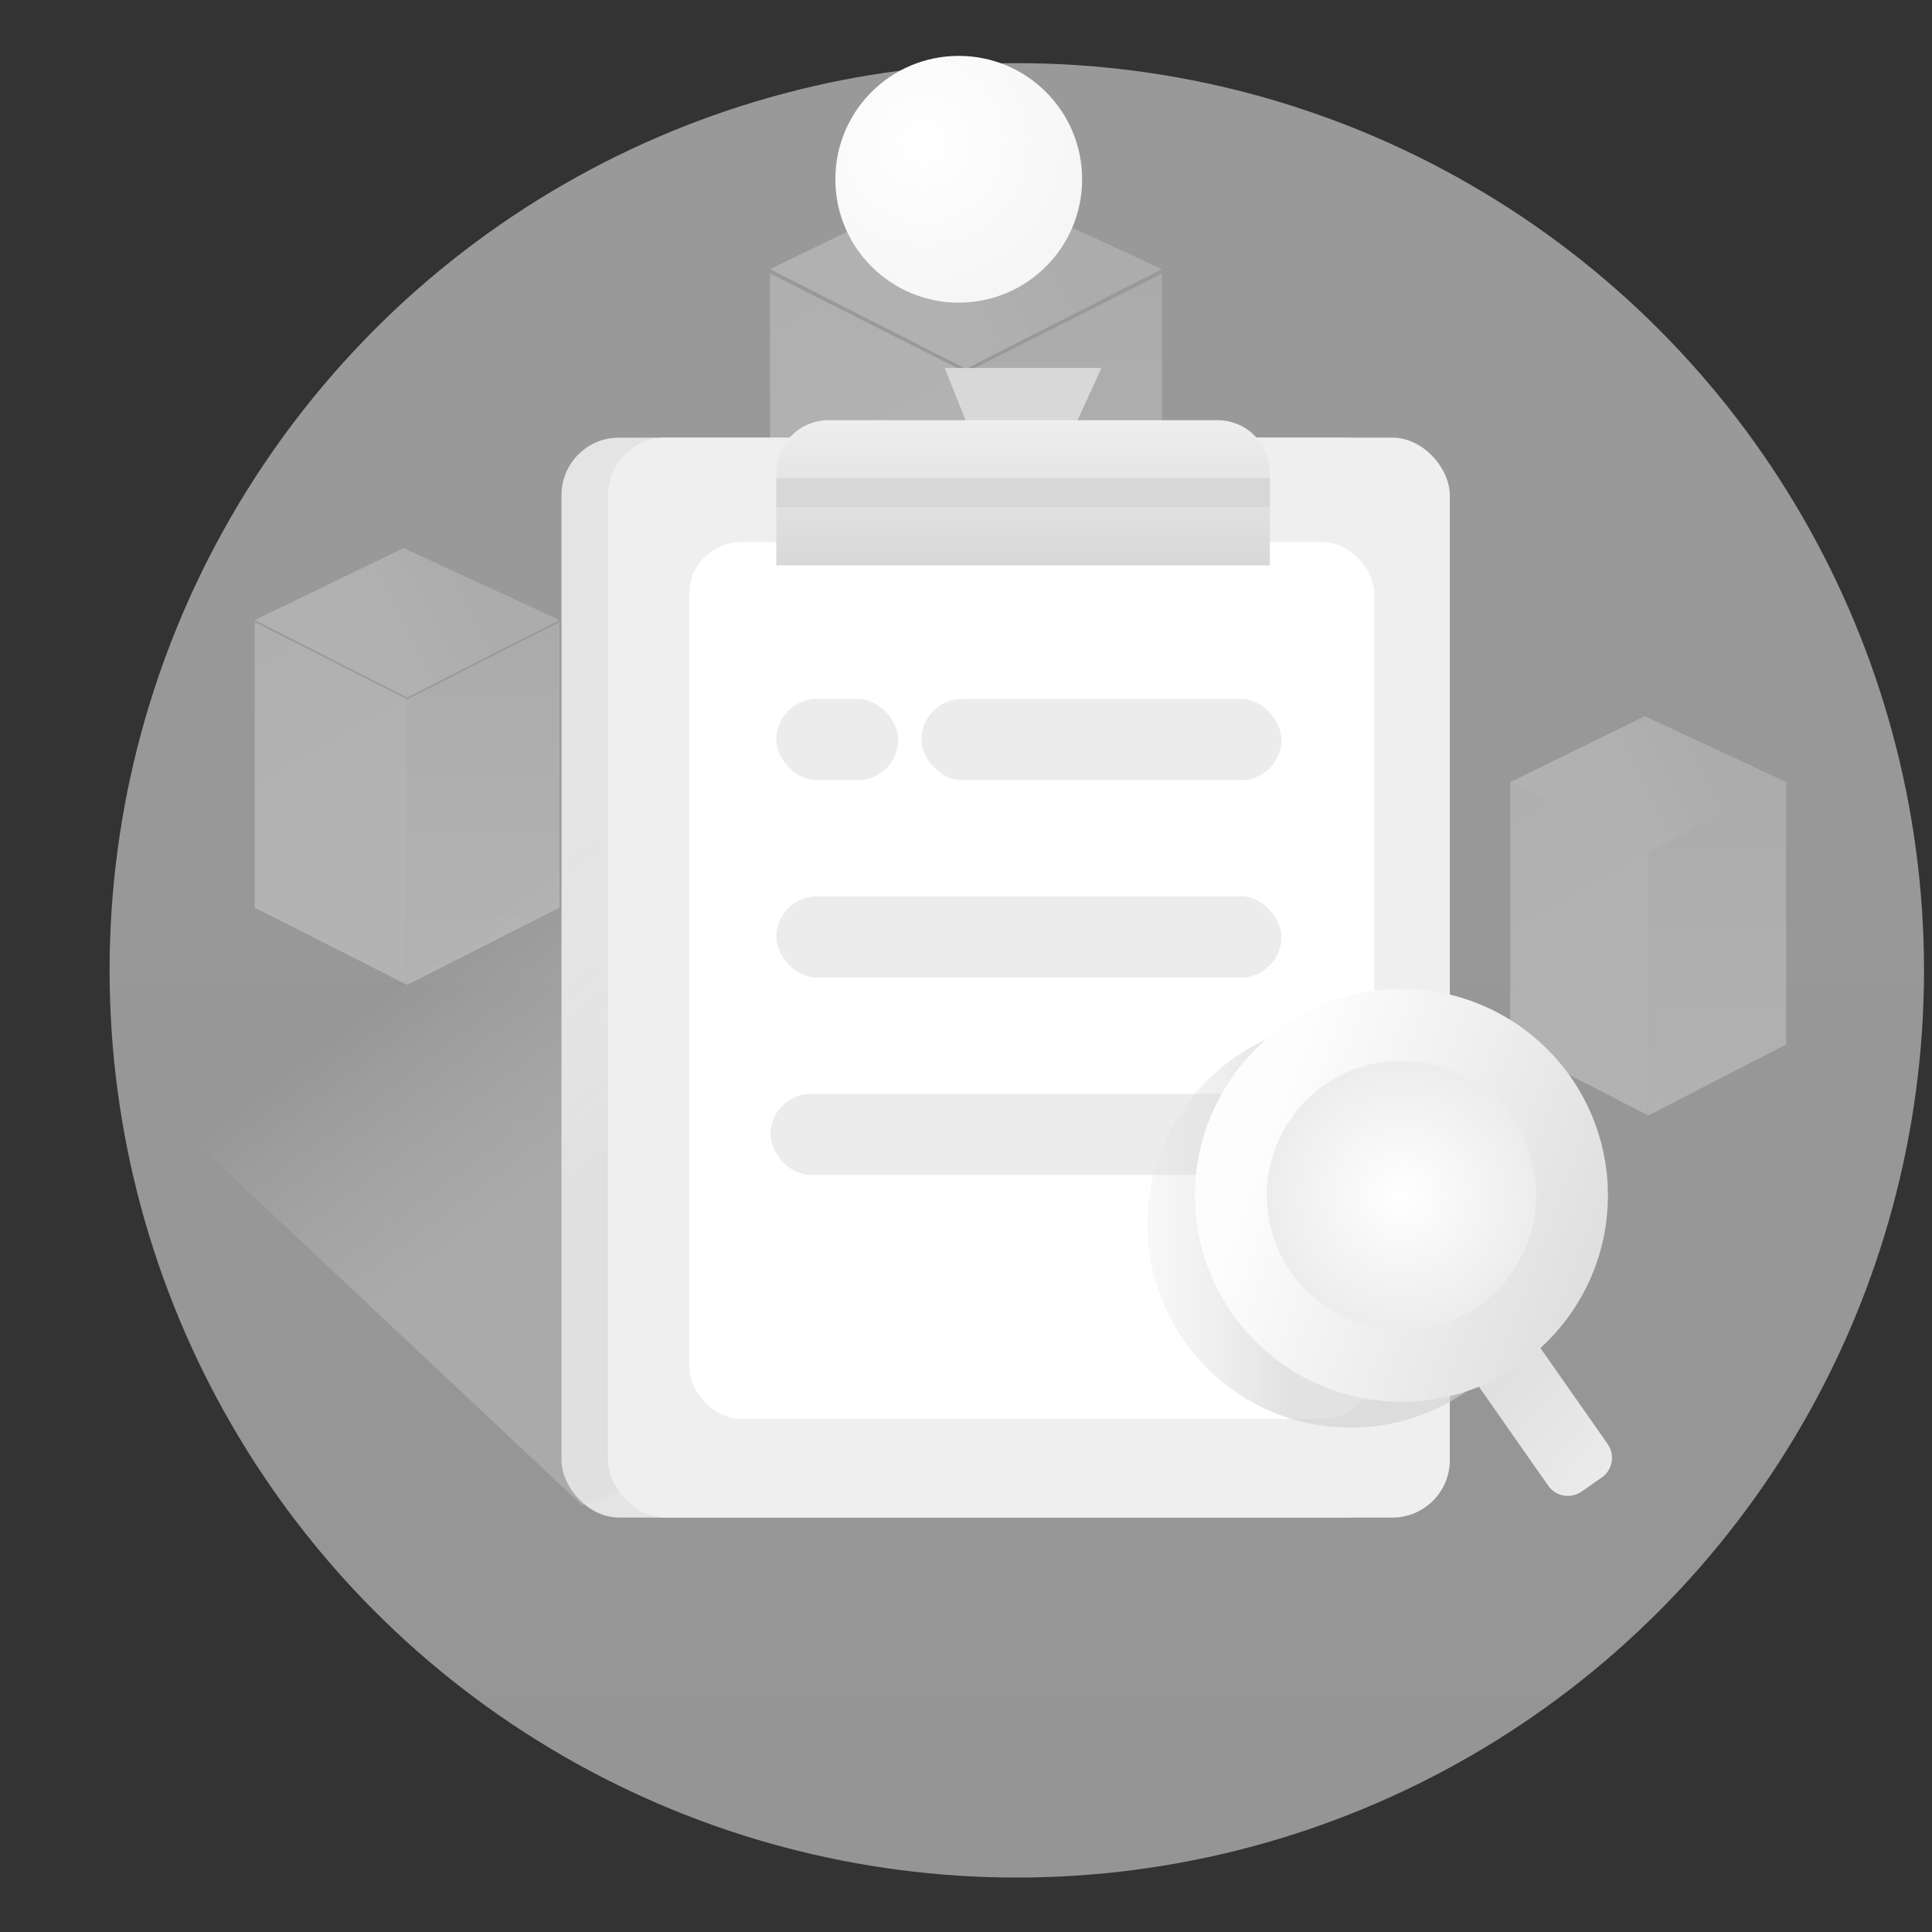 <?xml version="1.0" encoding="UTF-8"?>
<svg width="242px" height="242px" viewBox="0 0 242 242" version="1.1" xmlns="http://www.w3.org/2000/svg" xmlns:xlink="http://www.w3.org/1999/xlink">
    <rect x="0" y="0" width="242" height="242" fill="#333333" stroke="none"/>
    <!-- Generator: Sketch 63.1 (92452) - https://sketch.com -->
    <title>缺省1</title>
    <desc>Created with Sketch.</desc>
    <defs>
        <linearGradient x1="50%" y1="30.865%" x2="50%" y2="100%" id="linearGradient-1">
            <stop stop-color="#FFFFFF" offset="0%"></stop>
            <stop stop-color="#F8F8F8" offset="100%"></stop>
        </linearGradient>
        <linearGradient x1="50%" y1="100%" x2="50%" y2="3.061617e-15%" id="linearGradient-2">
            <stop stop-color="#F8F8F8" offset="0%"></stop>
            <stop stop-color="#DBDBDB" offset="100%"></stop>
        </linearGradient>
        <linearGradient x1="43.953%" y1="61.44%" x2="58.82%" y2="0%" id="linearGradient-3">
            <stop stop-color="#F9F9F9" offset="0%"></stop>
            <stop stop-color="#EBEBEB" offset="100%"></stop>
        </linearGradient>
        <linearGradient x1="25.485%" y1="75.504%" x2="68.28%" y2="42.896%" id="linearGradient-4">
            <stop stop-color="#DFDFDF" offset="0%"></stop>
            <stop stop-color="#F2F2F2" offset="100%"></stop>
        </linearGradient>
        <linearGradient x1="50%" y1="100%" x2="50%" y2="3.061617e-15%" id="linearGradient-5">
            <stop stop-color="#F8F8F8" offset="0%"></stop>
            <stop stop-color="#DBDBDB" offset="100%"></stop>
        </linearGradient>
        <linearGradient x1="43.899%" y1="61.44%" x2="58.899%" y2="0%" id="linearGradient-6">
            <stop stop-color="#F9F9F9" offset="0%"></stop>
            <stop stop-color="#EBEBEB" offset="100%"></stop>
        </linearGradient>
        <linearGradient x1="25.485%" y1="75.504%" x2="68.28%" y2="42.896%" id="linearGradient-7">
            <stop stop-color="#DFDFDF" offset="0%"></stop>
            <stop stop-color="#F2F2F2" offset="100%"></stop>
        </linearGradient>
        <radialGradient cx="35.898%" cy="34.663%" fx="35.898%" fy="34.663%" r="125.722%" id="radialGradient-8">
            <stop stop-color="#FFFFFF" offset="0%"></stop>
            <stop stop-color="#EEEEEE" offset="100%"></stop>
        </radialGradient>
        <linearGradient x1="50%" y1="100%" x2="50%" y2="3.061617e-15%" id="linearGradient-9">
            <stop stop-color="#F8F8F8" offset="0%"></stop>
            <stop stop-color="#DBDBDB" offset="100%"></stop>
        </linearGradient>
        <linearGradient x1="44.151%" y1="61.44%" x2="58.53%" y2="0%" id="linearGradient-10">
            <stop stop-color="#F9F9F9" offset="0%"></stop>
            <stop stop-color="#EBEBEB" offset="100%"></stop>
        </linearGradient>
        <linearGradient x1="25.485%" y1="75.504%" x2="68.28%" y2="42.896%" id="linearGradient-11">
            <stop stop-color="#DFDFDF" offset="0%"></stop>
            <stop stop-color="#F2F2F2" offset="100%"></stop>
        </linearGradient>
        <linearGradient x1="71.896%" y1="40.737%" x2="50%" y2="62.086%" id="linearGradient-12">
            <stop stop-color="#EEEEEE" stop-opacity="0" offset="0%"></stop>
            <stop stop-color="#D8D8D8" offset="100%"></stop>
        </linearGradient>
        <linearGradient x1="50%" y1="0%" x2="50%" y2="100%" id="linearGradient-13">
            <stop stop-color="#EEEEEE" offset="0%"></stop>
            <stop stop-color="#D8D8D8" offset="100%"></stop>
        </linearGradient>
        <linearGradient x1="57.396%" y1="136.04%" x2="42.604%" y2="-16.342%" id="linearGradient-14">
            <stop stop-color="#F3F3F3" offset="0%"></stop>
            <stop stop-color="#F0F0F0" offset="0%"></stop>
            <stop stop-color="#DADADA" offset="100%"></stop>
        </linearGradient>
        <linearGradient x1="-22.317%" y1="65.018%" x2="33.904%" y2="65.018%" id="linearGradient-15">
            <stop stop-color="#EEEEEE" stop-opacity="0" offset="0%"></stop>
            <stop stop-color="#D2D2D2" offset="100%"></stop>
        </linearGradient>
        <radialGradient cx="50%" cy="50%" fx="50%" fy="50%" r="40.51%" id="radialGradient-16">
            <stop stop-color="#FFFFFF" offset="0%"></stop>
            <stop stop-color="#ECECEC" offset="100%"></stop>
        </radialGradient>
        <linearGradient x1="127.278%" y1="63.831%" x2="14.619%" y2="21.73%" id="linearGradient-17">
            <stop stop-color="#DADADA" offset="0%"></stop>
            <stop stop-color="#FDFDFD" offset="100%"></stop>
        </linearGradient>
    </defs>
    <g id="750*1624-定稿" stroke="none" stroke-width="1" fill="none" fill-rule="evenodd">
        <g id="切图汇总" transform="translate(-1006, -412)" fill-rule="nonzero">
            <g id="缺省1" transform="translate(1006, 412)">
                <g id="暂无搜索结果" transform="translate(1, 7)">
                    <g id="编组-25" transform="translate(12.727, 0)">
                        <circle id="椭圆形" fill="url(#linearGradient-1)" opacity="0.5" cx="113.636" cy="114.545" r="113.636"></circle>
                        <g id="编组-23备份-3" opacity="0.281" transform="translate(18.182, 52.727)">
                            <polygon id="矩形" fill="url(#linearGradient-2)" points="19.091 27.853 38.182 18.182 38.182 53.965 19.091 63.636"></polygon>
                            <polygon id="矩形" fill="url(#linearGradient-3)" transform="translate(9.545, 40.909) scale(-1, 1) translate(-9.545, -40.909) " points="0 27.853 19.091 18.182 19.091 53.965 0 63.636"></polygon>
                            <polygon id="矩形备份-5" fill="url(#linearGradient-4)" transform="translate(19.091, 17.948) scale(-1, 1) rotate(55) translate(-19.091, -17.948) " points="11.959 12.406 30.041 2.309 27.049 23.52 8.141 33.586"></polygon>
                        </g>
                        <g id="编组-23备份-4" opacity="0.281" transform="translate(82.727, 3.636)">
                            <polygon id="矩形" fill="url(#linearGradient-5)" points="24.545 36.015 49.091 23.636 49.091 69.439 24.545 81.818"></polygon>
                            <polygon id="矩形" fill="url(#linearGradient-6)" transform="translate(12.273, 52.727) scale(-1, 1) translate(-12.273, -52.727) " points="0 36.015 24.545 23.636 24.545 69.439 0 81.818"></polygon>
                            <polygon id="矩形备份-5" fill="url(#linearGradient-7)" transform="translate(24.545, 23.076) scale(-1, 1) rotate(55) translate(-24.545, -23.076) " points="15.375 15.951 38.624 2.969 34.778 30.241 10.467 43.182"></polygon>
                        </g>
                        <circle id="椭圆形" fill="url(#radialGradient-8)" cx="106.364" cy="15.455" r="15.455"></circle>
                        <g id="编组-23备份-5" opacity="0.281" transform="translate(175.455, 74.545)">
                            <polygon id="矩形" fill="url(#linearGradient-9)" points="17.273 25.261 34.545 16.364 34.545 49.284 17.273 58.182"></polygon>
                            <polygon id="矩形" fill="url(#linearGradient-10)" transform="translate(8.636, 37.273) scale(-1, 1) translate(-8.636, -37.273) " points="0 25.261 17.273 16.364 17.273 49.284 0 58.182"></polygon>
                            <polygon id="矩形备份-5" fill="url(#linearGradient-11)" transform="translate(17.273, 16.409) scale(-1, 1) rotate(55) translate(-17.273, -16.409) " points="10.749 11.346 27.18 2.26 24.549 21.504 7.365 30.558"></polygon>
                        </g>
                    </g>
                    <g id="编组-28" transform="translate(0, 39.091)">
                        <rect id="矩形" fill="#E4E4E4" x="69.33" y="8.727" width="105.455" height="135.273" rx="7.2"></rect>
                        <polygon id="路径-7" fill="url(#linearGradient-12)" opacity="0.302" transform="translate(63.938, 95.666) scale(-1, 1) translate(-63.938, -95.666) " points="51.574 48.87 127.875 74.84 55.974 142.461 0 122.088"></polygon>
                        <rect id="矩形" fill="#EFEFEF" x="75.148" y="8.727" width="105.455" height="135.273" rx="7.2"></rect>
                        <rect id="矩形" fill="#FFFFFF" x="85.33" y="21.818" width="85.818" height="109.818" rx="6.48"></rect>
                        <polygon id="路径-10" fill="#D8D8D8" points="117.33 0 136.966 0 132.239 10.351 121.471 10.351"></polygon>
                        <path d="M102.784,6.545 L151.512,6.545 C155.127,6.545 158.057,9.476 158.057,13.091 L158.057,24.727 L158.057,24.727 L96.239,24.727 L96.239,13.091 C96.239,9.476 99.169,6.545 102.784,6.545 Z" id="矩形" fill="url(#linearGradient-13)"></path>
                        <rect id="矩形" fill="#D7D7D7" x="96.239" y="13.818" width="61.818" height="3.636"></rect>
                        <rect id="矩形" fill="#ECECEC" x="96.239" y="41.455" width="15.273" height="10.182" rx="5.091"></rect>
                        <rect id="矩形备份-20" fill="#ECECEC" x="114.421" y="41.455" width="45.091" height="10.182" rx="5.091"></rect>
                        <rect id="矩形备份-21" fill="#ECECEC" x="96.239" y="66.182" width="63.273" height="10.182" rx="5.091"></rect>
                        <rect id="矩形备份-22" fill="#ECECEC" x="95.512" y="90.909" width="63.273" height="10.182" rx="5.091"></rect>
                        <path d="M190.049,118.356 L193.14,118.356 C194.797,118.356 196.14,119.699 196.14,121.356 L196.14,138.992 C196.14,140.649 194.797,141.992 193.14,141.992 L190.049,141.992 C188.392,141.992 187.049,140.649 187.049,138.992 L187.049,121.356 C187.049,119.699 188.392,118.356 190.049,118.356 Z" id="矩形" fill="url(#linearGradient-14)" transform="translate(191.595, 130.174) rotate(-35) translate(-191.595, -130.174) "></path>
                        <circle id="椭圆形" fill="url(#linearGradient-15)" opacity="0.638" cx="168.182" cy="107.273" r="25.455"></circle>
                        <circle id="椭圆形" stroke="url(#linearGradient-17)" stroke-width="9" fill="url(#radialGradient-16)" cx="174.545" cy="103.636" r="21.364"></circle>
                    </g>
                </g>
            </g>
        </g>
    </g>
</svg>